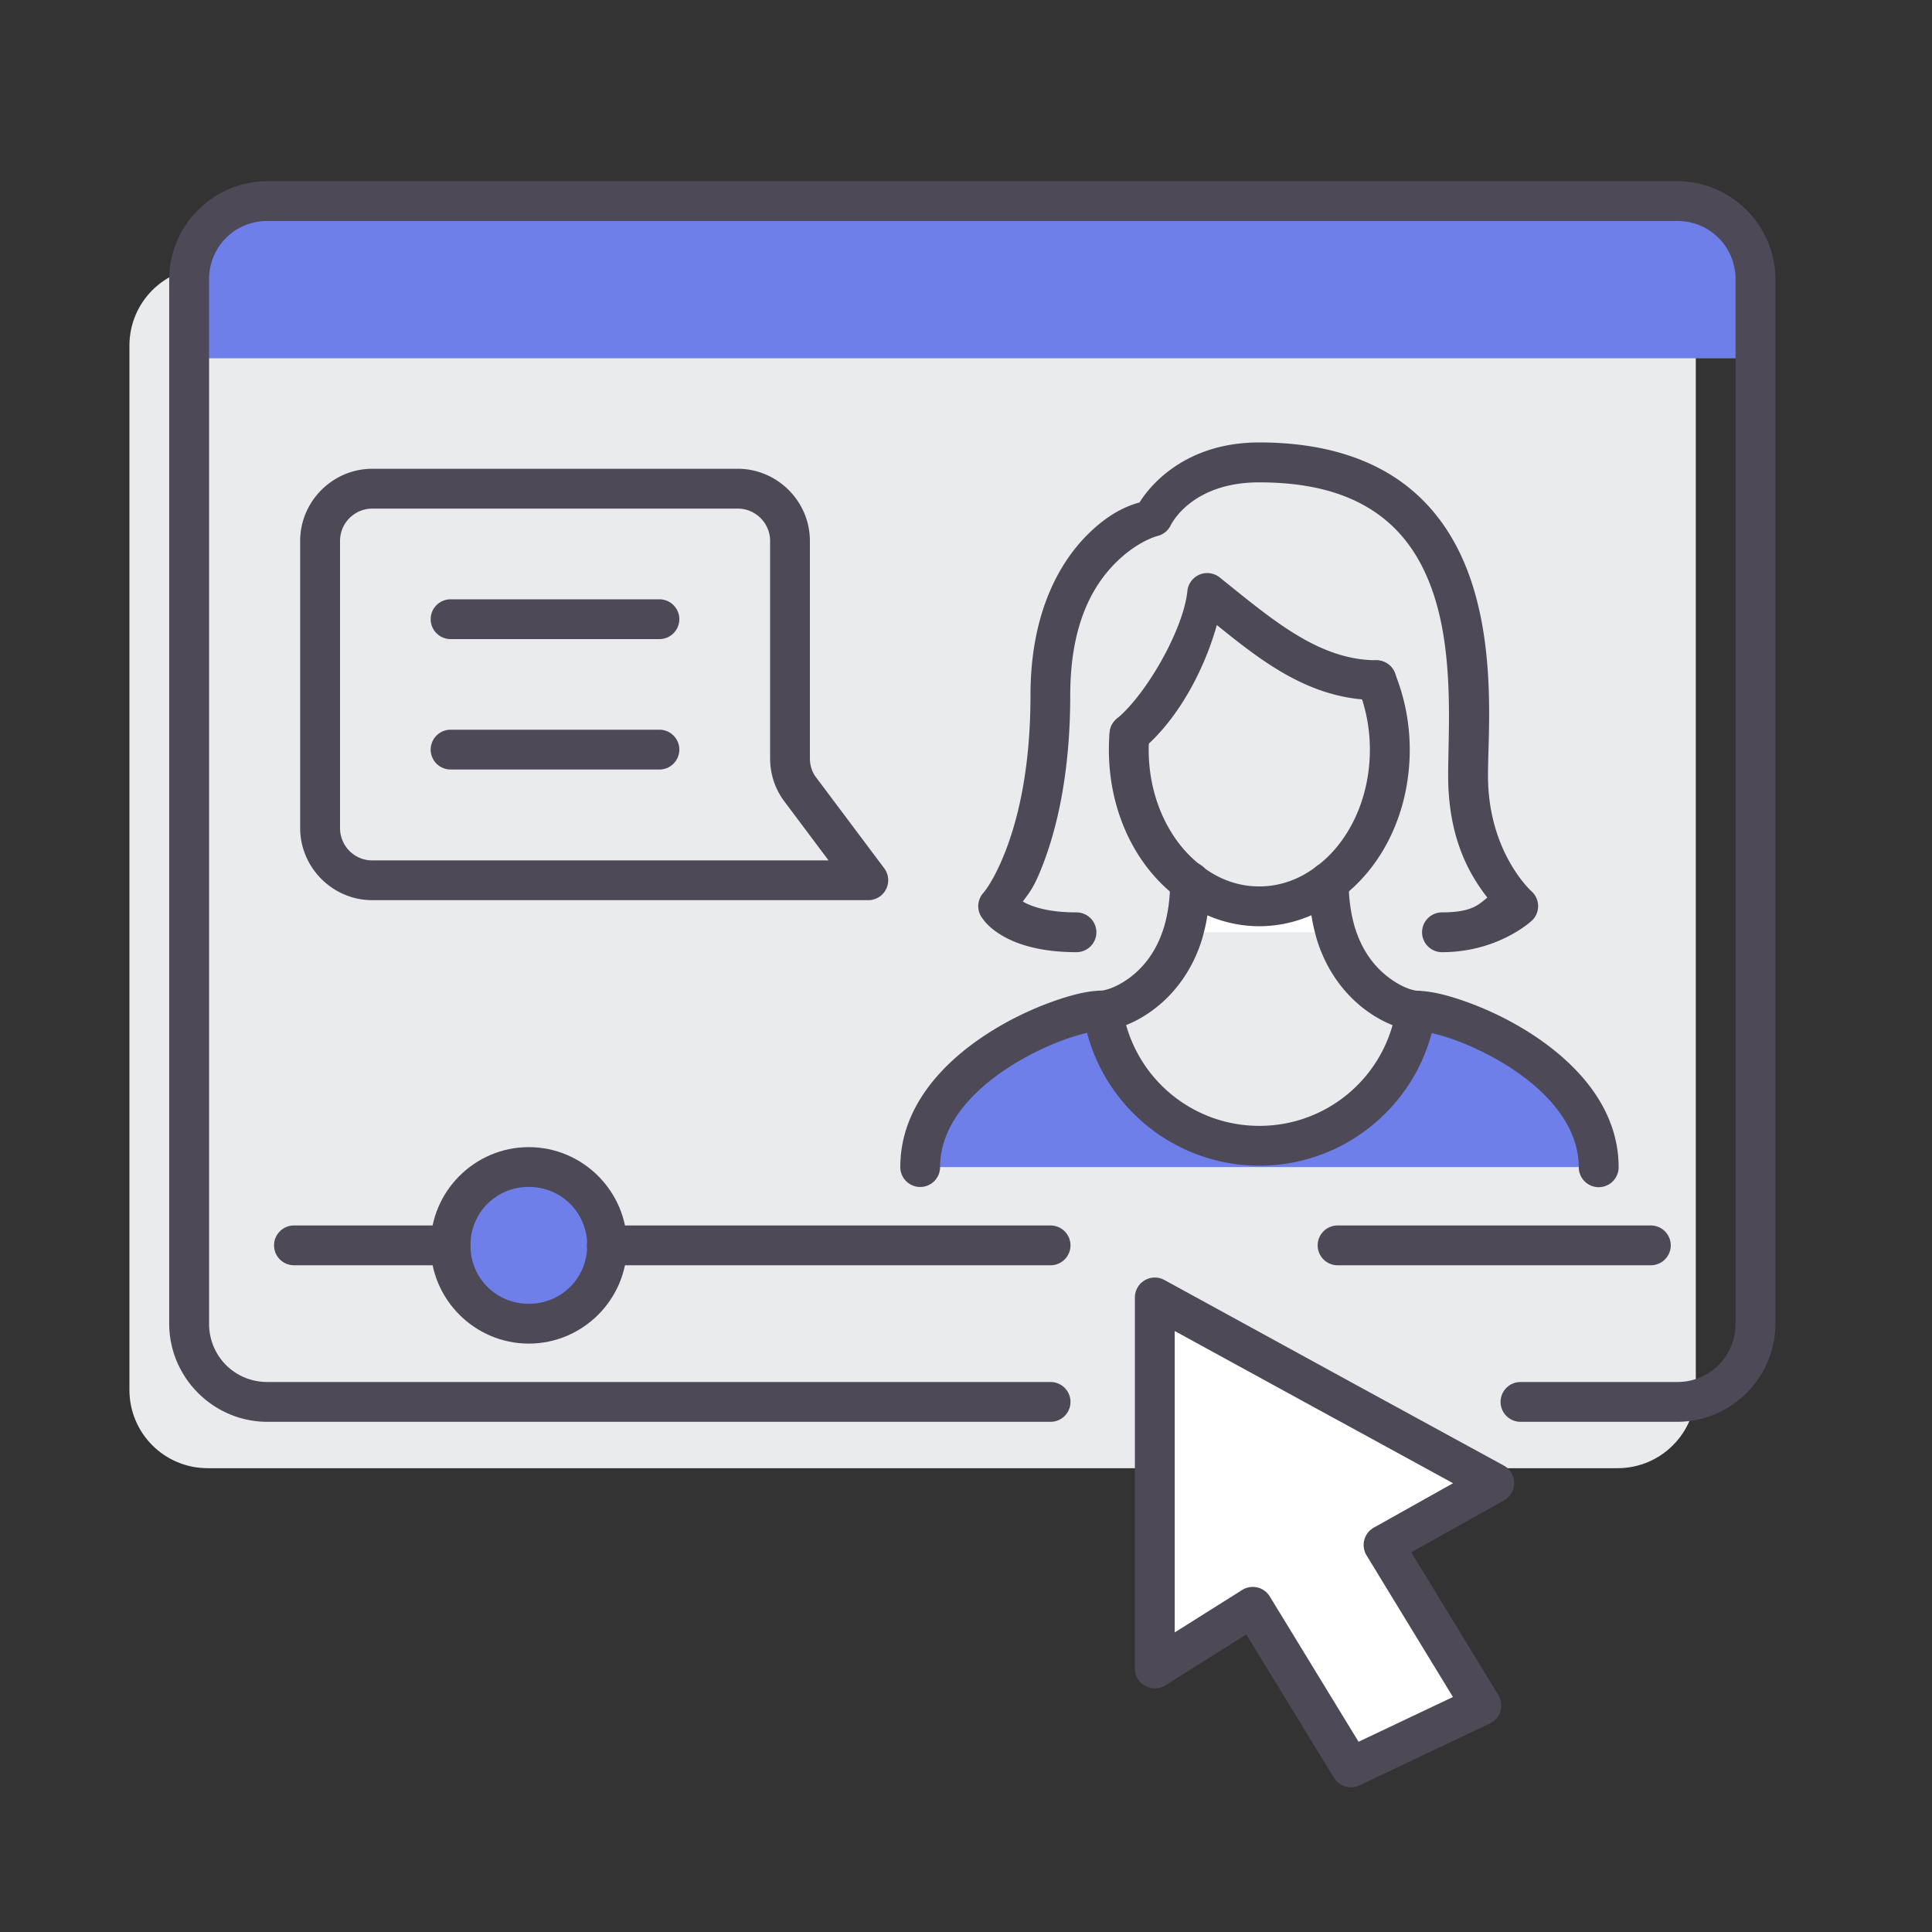 <?xml version="1.0" encoding="UTF-8" standalone="no"?>
<!-- Created with Inkscape (http://www.inkscape.org/) -->

<svg
   width="64"
   height="64"
   viewBox="0 0 16.933 16.933"
   version="1.1"
   id="svg1"
   inkscape:version="1.3.2 (1:1.3.2+202404261509+091e20ef0f)"
   sodipodi:docname="courses.svg"
   xmlns:inkscape="http://www.inkscape.org/namespaces/inkscape"
   xmlns:sodipodi="http://sodipodi.sourceforge.net/DTD/sodipodi-0.dtd"
   xmlns="http://www.w3.org/2000/svg"
   xmlns:svg="http://www.w3.org/2000/svg">
  <rect x="0" y="0" width="16.933" height="16.933" fill="#333333" stroke="none"/>
  <sodipodi:namedview
     id="namedview1"
     pagecolor="#ffffff"
     bordercolor="#999999"
     borderopacity="1"
     inkscape:showpageshadow="2"
     inkscape:pageopacity="0"
     inkscape:pagecheckerboard="0"
     inkscape:deskcolor="#d1d1d1"
     inkscape:document-units="mm"
     inkscape:zoom="8.0227652"
     inkscape:cx="39.01398"
     inkscape:cy="21.937573"
     inkscape:window-width="1920"
     inkscape:window-height="995"
     inkscape:window-x="0"
     inkscape:window-y="0"
     inkscape:window-maximized="1"
     inkscape:current-layer="layer1" />
  <defs
     id="defs1">
    <clipPath
       clipPathUnits="userSpaceOnUse"
       id="clipPath638">
      <path
         d="M 0,1080 H 1920 V 0 H 0 Z"
         transform="translate(-387.462,-794.346)"
         id="path638" />
    </clipPath>
    <clipPath
       clipPathUnits="userSpaceOnUse"
       id="clipPath640">
      <path
         d="M 0,1080 H 1920 V 0 H 0 Z"
         transform="translate(-416.41,-773.574)"
         id="path640" />
    </clipPath>
    <clipPath
       clipPathUnits="userSpaceOnUse"
       id="clipPath642">
      <path
         d="M 0,1080 H 1920 V 0 H 0 Z"
         transform="translate(-402.084,-773.574)"
         id="path642" />
    </clipPath>
    <clipPath
       clipPathUnits="userSpaceOnUse"
       id="clipPath644">
      <path
         d="M 0,1080 H 1920 V 0 H 0 Z"
         transform="translate(-402.084,-773.574)"
         id="path644" />
    </clipPath>
    <clipPath
       clipPathUnits="userSpaceOnUse"
       id="clipPath646">
      <path
         d="M 0,1080 H 1920 V 0 H 0 Z"
         transform="translate(-410.829,-796.319)"
         id="path646" />
    </clipPath>
    <clipPath
       clipPathUnits="userSpaceOnUse"
       id="clipPath648">
      <path
         d="M 0,1080 H 1920 V 0 H 0 Z"
         transform="translate(-416.41,-788.119)"
         id="path648" />
    </clipPath>
    <clipPath
       clipPathUnits="userSpaceOnUse"
       id="clipPath650">
      <path
         d="M 0,1080 H 1920 V 0 H 0 Z"
         transform="translate(-416.41,-773.574)"
         id="path650" />
    </clipPath>
    <clipPath
       clipPathUnits="userSpaceOnUse"
       id="clipPath652">
      <path
         d="M 0,1080 H 1920 V 0 H 0 Z"
         transform="translate(-387.758,-773.574)"
         id="path652" />
    </clipPath>
    <clipPath
       clipPathUnits="userSpaceOnUse"
       id="clipPath654">
      <path
         d="M 0,1080 H 1920 V 0 H 0 Z"
         transform="translate(-392.835,-773.574)"
         id="path654" />
    </clipPath>
    <clipPath
       clipPathUnits="userSpaceOnUse"
       id="clipPath656">
      <path
         d="M 0,1080 H 1920 V 0 H 0 Z"
         transform="translate(-392.835,-773.574)"
         id="path656" />
    </clipPath>
    <clipPath
       clipPathUnits="userSpaceOnUse"
       id="clipPath658">
      <path
         d="M 0,1080 H 1920 V 0 H 0 Z"
         transform="translate(-402.084,-778.383)"
         id="path658" />
    </clipPath>
    <clipPath
       clipPathUnits="userSpaceOnUse"
       id="clipPath660">
      <path
         d="M 0,1080 H 1920 V 0 H 0 Z"
         transform="translate(-398.181,-777.664)"
         id="path660" />
    </clipPath>
    <clipPath
       clipPathUnits="userSpaceOnUse"
       id="clipPath662">
      <path
         d="M 0,1080 H 1920 V 0 H 0 Z"
         transform="translate(-398.181,-780.732)"
         id="path662" />
    </clipPath>
    <clipPath
       clipPathUnits="userSpaceOnUse"
       id="clipPath664">
      <path
         d="M 0,1080 H 1920 V 0 H 0 Z"
         transform="translate(-398.181,-783.799)"
         id="path664" />
    </clipPath>
    <clipPath
       clipPathUnits="userSpaceOnUse"
       id="clipPath666">
      <path
         d="M 0,1080 H 1920 V 0 H 0 Z"
         id="path666" />
    </clipPath>
    <clipPath
       clipPathUnits="userSpaceOnUse"
       id="clipPath668">
      <path
         d="M 0,1080 H 1920 V 0 H 0 Z"
         transform="translate(-405.98,-791.101)"
         id="path668" />
    </clipPath>
    <clipPath
       clipPathUnits="userSpaceOnUse"
       id="clipPath670">
      <path
         d="M 0,1080 H 1920 V 0 H 0 Z"
         transform="translate(-405.98,-788.034)"
         id="path670" />
    </clipPath>
    <clipPath
       clipPathUnits="userSpaceOnUse"
       id="clipPath672">
      <path
         d="M 0,1080 H 1920 V 0 H 0 Z"
         transform="translate(-405.98,-784.966)"
         id="path672" />
    </clipPath>
    <clipPath
       clipPathUnits="userSpaceOnUse"
       id="clipPath674">
      <path
         d="M 0,1080 H 1920 V 0 H 0 Z"
         id="path674" />
    </clipPath>
    <clipPath
       clipPathUnits="userSpaceOnUse"
       id="clipPath676">
      <path
         d="M 0,1080 H 1920 V 0 H 0 Z"
         transform="translate(-415.7,-789.776)"
         id="path676" />
    </clipPath>
    <clipPath
       clipPathUnits="userSpaceOnUse"
       id="clipPath692">
      <path
         d="M 0,1080 H 1920 V 0 H 0 Z"
         transform="translate(-403.21,-765.296)"
         id="path692" />
    </clipPath>
    <clipPath
       clipPathUnits="userSpaceOnUse"
       id="clipPath694">
      <path
         d="M 0,1080 H 1920 V 0 H 0 Z"
         transform="translate(-422.192,-794.814)"
         id="path694" />
    </clipPath>
    <clipPath
       clipPathUnits="userSpaceOnUse"
       id="clipPath696">
      <path
         d="M 0,1080 H 1920 V 0 H 0 Z"
         transform="translate(-418.303,-772.776)"
         id="path696" />
    </clipPath>
    <clipPath
       clipPathUnits="userSpaceOnUse"
       id="clipPath698">
      <path
         d="M 0,1080 H 1920 V 0 H 0 Z"
         transform="translate(-412.022,-766.942)"
         id="path698" />
    </clipPath>
    <clipPath
       clipPathUnits="userSpaceOnUse"
       id="clipPath700">
      <path
         d="M 0,1080 H 1920 V 0 H 0 Z"
         transform="translate(-411.769,-778.61)"
         id="path700" />
    </clipPath>
    <clipPath
       clipPathUnits="userSpaceOnUse"
       id="clipPath702">
      <path
         d="M 0,1080 H 1920 V 0 H 0 Z"
         transform="translate(-409.877,-773.308)"
         id="path702" />
    </clipPath>
    <clipPath
       clipPathUnits="userSpaceOnUse"
       id="clipPath704">
      <path
         d="M 0,1080 H 1920 V 0 H 0 Z"
         transform="translate(-391.727,-772.776)"
         id="path704" />
    </clipPath>
    <clipPath
       clipPathUnits="userSpaceOnUse"
       id="clipPath706">
      <path
         d="M 0,1080 H 1920 V 0 H 0 Z"
         transform="translate(-412.022,-766.942)"
         id="path706" />
    </clipPath>
    <clipPath
       clipPathUnits="userSpaceOnUse"
       id="clipPath708">
      <path
         d="M 0,1080 H 1920 V 0 H 0 Z"
         transform="translate(-404.691,-766.942)"
         id="path708" />
    </clipPath>
    <clipPath
       clipPathUnits="userSpaceOnUse"
       id="clipPath710">
      <path
         d="M 0,1080 H 1920 V 0 H 0 Z"
         transform="translate(-404.691,-770.831)"
         id="path710" />
    </clipPath>
    <clipPath
       clipPathUnits="userSpaceOnUse"
       id="clipPath712">
      <path
         d="M 0,1080 H 1920 V 0 H 0 Z"
         transform="translate(-389.783,-770.831)"
         id="path712" />
    </clipPath>
    <clipPath
       clipPathUnits="userSpaceOnUse"
       id="clipPath714">
      <path
         d="M 0,1080 H 1920 V 0 H 0 Z"
         transform="translate(-411.821,-770.831)"
         id="path714" />
    </clipPath>
    <clipPath
       clipPathUnits="userSpaceOnUse"
       id="clipPath716">
      <path
         d="M 0,1080 H 1920 V 0 H 0 Z"
         transform="translate(-393.672,-770.831)"
         id="path716" />
    </clipPath>
    <clipPath
       clipPathUnits="userSpaceOnUse"
       id="clipPath718">
      <path
         d="M 0,1080 H 1920 V 0 H 0 Z"
         transform="translate(-387.838,-789.629)"
         id="path718" />
    </clipPath>
    <clipPath
       clipPathUnits="userSpaceOnUse"
       id="clipPath720">
      <path
         d="M 0,1080 H 1920 V 0 H 0 Z"
         transform="translate(-389.783,-786.388)"
         id="path720" />
    </clipPath>
    <clipPath
       clipPathUnits="userSpaceOnUse"
       id="clipPath722">
      <path
         d="M 0,1080 H 1920 V 0 H 0 Z"
         transform="translate(-389.783,-783.147)"
         id="path722" />
    </clipPath>
    <clipPath
       clipPathUnits="userSpaceOnUse"
       id="clipPath724">
      <path
         d="M 0,1080 H 1920 V 0 H 0 Z"
         transform="translate(-412.781,-784.871)"
         id="path724" />
    </clipPath>
    <clipPath
       clipPathUnits="userSpaceOnUse"
       id="clipPath726">
      <path
         d="M 0,1080 H 1920 V 0 H 0 Z"
         transform="translate(-406.648,-783.529)"
         id="path726" />
    </clipPath>
    <clipPath
       clipPathUnits="userSpaceOnUse"
       id="clipPath728">
      <path
         d="M 0,1080 H 1920 V 0 H 0 Z"
         transform="translate(-414.414,-778.61)"
         id="path728" />
    </clipPath>
    <clipPath
       clipPathUnits="userSpaceOnUse"
       id="clipPath730">
      <path
         d="M 0,1080 H 1920 V 0 H 0 Z"
         transform="translate(-401.45,-772.776)"
         id="path730" />
    </clipPath>
    <clipPath
       clipPathUnits="userSpaceOnUse"
       id="clipPath732">
      <path
         d="M 0,1080 H 1920 V 0 H 0 Z"
         transform="translate(-411.601,-779.86)"
         id="path732" />
    </clipPath>
    <clipPath
       clipPathUnits="userSpaceOnUse"
       id="clipPath734">
      <path
         d="M 0,1080 H 1920 V 0 H 0 Z"
         transform="translate(-405.988,-776.665)"
         id="path734" />
    </clipPath>
  </defs>
  <g
     inkscape:label="Capa 1"
     inkscape:groupmode="layer"
     id="layer1">
    <path
       id="path639"
       d="m 0,0 v 21.119 l 0.002,0.224 c 0.009,0.772 -0.614,1.402 -1.386,1.402 h -10.22 c -0.812,0 -1.558,-0.445 -1.943,-1.16 -0.122,-0.225 -0.39,-0.466 -0.779,-0.466 V 0 h 9.805"
       style="fill:#ffffff icc-color(Display, 1, 1, 1);fill-opacity:1;fill-rule:nonzero;stroke:none"
       transform="matrix(0.353,0,0,-0.353,13.342,9.947)"
       clip-path="url(#clipPath640)" />
    <path
       id="path641"
       d="m 0,0 v -5.375 c 0.389,0 0.657,0.241 0.779,0.466 l 0.788,1.461 h 1.66 8.731 c 1.308,0 2.368,1.06 2.368,2.368 V 0 Z"
       style="fill:#f8df95 icc-color(Display, 0.953, 0.875, 0.62);fill-opacity:1;fill-rule:nonzero;stroke:#4e4957 icc-color(Display, 0.302, 0.286, 0.337);stroke-width:1.391;stroke-linecap:round;stroke-linejoin:round;stroke-miterlimit:10;stroke-dasharray:none;stroke-opacity:1"
       transform="matrix(0.353,0,0,-0.353,8.288,9.947)"
       clip-path="url(#clipPath642)" />
    <path
       id="path643"
       d="M 0,0 H 9.806"
       style="fill:none;stroke:#4e4957 icc-color(Display, 0.302, 0.286, 0.337);stroke-width:1.391;stroke-linecap:round;stroke-linejoin:round;stroke-miterlimit:10;stroke-dasharray:none;stroke-opacity:1"
       transform="matrix(0.353,0,0,-0.353,8.288,9.947)"
       clip-path="url(#clipPath644)" />
    <path
       id="path645"
       d="m 0,0 h -6.023 c -0.812,0 -1.558,-0.445 -1.943,-1.16 -0.122,-0.225 -0.39,-0.466 -0.779,-0.466"
       style="fill:none;stroke:#4e4957 icc-color(Display, 0.302, 0.286, 0.337);stroke-width:1.391;stroke-linecap:round;stroke-linejoin:round;stroke-miterlimit:10;stroke-dasharray:none;stroke-opacity:1"
       transform="matrix(0.353,0,0,-0.353,11.374,1.923)"
       clip-path="url(#clipPath646)" />
    <path
       id="path647"
       d="M 0,0 V 2.893"
       style="fill:none;stroke:#4e4957 icc-color(Display, 0.302, 0.286, 0.337);stroke-width:1.391;stroke-linecap:round;stroke-linejoin:round;stroke-miterlimit:10;stroke-dasharray:none;stroke-opacity:1"
       transform="matrix(0.353,0,0,-0.353,13.342,4.816)"
       clip-path="url(#clipPath648)" />
    <path
       id="path649"
       d="M 0,0 V 9.246"
       style="fill:none;stroke:#4e4957 icc-color(Display, 0.302, 0.286, 0.337);stroke-width:1.391;stroke-linecap:round;stroke-linejoin:round;stroke-miterlimit:10;stroke-dasharray:none;stroke-opacity:1"
       transform="matrix(0.353,0,0,-0.353,13.342,9.947)"
       clip-path="url(#clipPath650)" />
    <path
       id="path651"
       d="m 0,0 v -1.08 c 0,-1.308 1.06,-2.368 2.368,-2.368 h 8.731 1.66 l 0.788,-1.461 c 0.122,-0.225 0.39,-0.466 0.779,-0.466 V 0"
       style="fill:#f8df95 icc-color(Display, 0.953, 0.875, 0.62);fill-opacity:1;fill-rule:nonzero;stroke:#4e4957 icc-color(Display, 0.302, 0.286, 0.337);stroke-width:1.391;stroke-linecap:round;stroke-linejoin:round;stroke-miterlimit:10;stroke-dasharray:none;stroke-opacity:1"
       transform="matrix(0.353,0,0,-0.353,3.234,9.947)"
       clip-path="url(#clipPath652)" />
    <path
       id="path653"
       d="m 0,0 h 9.249 v 21.119 c -0.388,0 -0.657,0.241 -0.778,0.466 -0.386,0.715 -1.132,1.16 -1.944,1.16 h -10.22 c -0.772,0 -1.395,-0.63 -1.386,-1.402 l 0.002,-0.224 V 0"
       style="fill:#ffffff icc-color(Display, 1, 1, 1);fill-opacity:1;fill-rule:nonzero;stroke:none"
       transform="matrix(0.353,0,0,-0.353,5.025,9.947)"
       clip-path="url(#clipPath654)" />
    <path
       id="path655"
       d="M 0,0 H 9.249"
       style="fill:none;stroke:#4e4957 icc-color(Display, 0.302, 0.286, 0.337);stroke-width:1.391;stroke-linecap:round;stroke-linejoin:round;stroke-miterlimit:10;stroke-dasharray:none;stroke-opacity:1"
       transform="matrix(0.353,0,0,-0.353,5.025,9.947)"
       clip-path="url(#clipPath656)" />
    <path
       id="path657"
       d="m 0,0 v 16.311 c -0.389,0 -0.657,0.241 -0.779,0.466 -0.385,0.714 -1.132,1.16 -1.943,1.16 h -10.22 c -0.772,0 -1.395,-0.631 -1.387,-1.402 l 0.003,-0.224 V -4.808"
       style="fill:none;stroke:#4e4957 icc-color(Display, 0.302, 0.286, 0.337);stroke-width:1.391;stroke-linecap:round;stroke-linejoin:round;stroke-miterlimit:10;stroke-dasharray:none;stroke-opacity:1"
       transform="matrix(0.353,0,0,-0.353,8.288,8.251)"
       clip-path="url(#clipPath658)" />
    <path
       id="path659"
       d="M 0,0 H -6.537"
       style="fill:none;stroke:#4e4957 icc-color(Display, 0.302, 0.286, 0.337);stroke-width:1.391;stroke-linecap:round;stroke-linejoin:round;stroke-miterlimit:10;stroke-dasharray:none;stroke-opacity:1"
       transform="matrix(0.353,0,0,-0.353,6.911,8.504)"
       clip-path="url(#clipPath660)" />
    <path
       id="path661"
       d="M 0,0 H -6.537"
       style="fill:none;stroke:#4e4957 icc-color(Display, 0.302, 0.286, 0.337);stroke-width:1.391;stroke-linecap:round;stroke-linejoin:round;stroke-miterlimit:10;stroke-dasharray:none;stroke-opacity:1"
       transform="matrix(0.353,0,0,-0.353,6.911,7.422)"
       clip-path="url(#clipPath662)" />
    <path
       id="path663"
       d="M 0,0 H -6.537"
       style="fill:none;stroke:#4e4957 icc-color(Display, 0.302, 0.286, 0.337);stroke-width:1.391;stroke-linecap:round;stroke-linejoin:round;stroke-miterlimit:10;stroke-dasharray:none;stroke-opacity:1"
       transform="matrix(0.353,0,0,-0.353,6.911,6.34)"
       clip-path="url(#clipPath664)" />
    <path
       id="path665"
       d="m 391.643,791.101 h 6.537 v -4.049 h -6.537 z"
       style="fill:#f3c66e icc-color(Display, 0.922, 0.78, 0.482);fill-opacity:1;fill-rule:nonzero;stroke:#4e4957 icc-color(Display, 0.302, 0.286, 0.337);stroke-width:1.391;stroke-linecap:round;stroke-linejoin:round;stroke-miterlimit:10;stroke-dasharray:none;stroke-opacity:1"
       transform="matrix(0.353,0,0,-0.353,-133.558,282.847)"
       clip-path="url(#clipPath666)" />
    <path
       id="path667"
       d="M 0,0 H 4.849"
       style="fill:none;stroke:#4e4957 icc-color(Display, 0.302, 0.286, 0.337);stroke-width:1.391;stroke-linecap:round;stroke-linejoin:round;stroke-miterlimit:10;stroke-dasharray:none;stroke-opacity:1"
       transform="matrix(0.353,0,0,-0.353,9.663,3.764)"
       clip-path="url(#clipPath668)" />
    <path
       id="path669"
       d="M 0,0 H 6.537"
       style="fill:none;stroke:#4e4957 icc-color(Display, 0.302, 0.286, 0.337);stroke-width:1.391;stroke-linecap:round;stroke-linejoin:round;stroke-miterlimit:10;stroke-dasharray:none;stroke-opacity:1"
       transform="matrix(0.353,0,0,-0.353,9.663,4.846)"
       clip-path="url(#clipPath670)" />
    <path
       id="path671"
       d="M 0,0 H 6.537"
       style="fill:none;stroke:#4e4957 icc-color(Display, 0.302, 0.286, 0.337);stroke-width:1.391;stroke-linecap:round;stroke-linejoin:round;stroke-miterlimit:10;stroke-dasharray:none;stroke-opacity:1"
       transform="matrix(0.353,0,0,-0.353,9.663,5.928)"
       clip-path="url(#clipPath672)" />
    <path
       id="path673"
       d="m 412.517,777.664 h -6.537 v 4.049 h 6.537 z"
       style="fill:#f3c66e icc-color(Display, 0.922, 0.78, 0.482);fill-opacity:1;fill-rule:nonzero;stroke:#4e4957 icc-color(Display, 0.302, 0.286, 0.337);stroke-width:1.391;stroke-linecap:round;stroke-linejoin:round;stroke-miterlimit:10;stroke-dasharray:none;stroke-opacity:1"
       transform="matrix(0.353,0,0,-0.353,-133.558,282.847)"
       clip-path="url(#clipPath674)" />
    <path
       id="path691"
       d="m 0,0 h -19.446 c -1.076,0 -1.944,0.868 -1.944,1.945 v 23.982 1.945 c 0,1.076 0.868,1.945 1.944,1.945 h 35.002 c 1.077,0 1.945,-0.869 1.945,-1.945 V 25.927 1.945 C 17.501,0.868 16.633,0 15.556,0 h -3.889"
       style="fill:#eaebed;fill-opacity:1;fill-rule:nonzero;stroke:none"
       transform="matrix(0.353,0,0,-0.353,8.685,12.868)"
       clip-path="url(#clipPath692)" />
    <path
       id="path693"
       d="m 0,0 v -1.945 h -36.298 -2.593 V 0 c 0,1.076 0.868,1.945 1.944,1.945 H -1.945 C -0.868,1.945 0,1.076 0,0"
       style="fill:#6e7fea;fill-opacity:1;fill-rule:nonzero;stroke:none"
       transform="matrix(0.353,0,0,-0.353,15.382,2.454)"
       clip-path="url(#clipPath694)" />
    <path
       id="path695"
       d="m 0,0 h -8.426 v 0.532 c 1.95,0 3.603,1.432 3.889,3.357 C -3.565,3.889 0,2.483 0,0"
       style="fill:#6e7fea;fill-opacity:1;fill-rule:nonzero;stroke:none"
       transform="matrix(0.353,0,0,-0.353,14.01,10.229)"
       clip-path="url(#clipPath696)" />
    <path
       id="path697"
       d="M 0,0 3.688,-2.015 0.94,-3.552 3.371,-7.538 0.13,-9.075 -2.307,-5.088 -4.738,-6.618 V 0 2.593 Z"
       style="fill:#ffffff;fill-opacity:1;fill-rule:nonzero;stroke:none"
       transform="matrix(0.353,0,0,-0.353,11.794,12.287)"
       clip-path="url(#clipPath698)" />
    <path
       id="path699"
       d="m 0,0 h -3.785 c 0.104,0.356 0.168,0.771 0.168,1.251 0.5,-0.383 1.089,-0.603 1.724,-0.603 0.636,0 1.225,0.22 1.725,0.603 C -0.168,0.771 -0.104,0.356 0,0"
       style="fill:#ffffff icc-color(Display, 1, 1, 1);fill-opacity:1;fill-rule:nonzero;stroke:none"
       transform="matrix(0.353,0,0,-0.353,11.705,8.171)"
       clip-path="url(#clipPath700)" />
    <path
       id="path701"
       d="m 0,0 v -0.532 h -8.426 c 0,2.483 3.565,3.889 4.537,3.889 C -3.604,1.432 -1.951,0 0,0"
       style="fill:#6e7fea;fill-opacity:1;fill-rule:nonzero;stroke:none"
       transform="matrix(0.353,0,0,-0.353,11.037,10.041)"
       clip-path="url(#clipPath702)" />
    <path
       id="path703"
       d="m 0,0 c 1.076,0 1.945,-0.868 1.945,-1.945 0,-1.076 -0.869,-1.944 -1.945,-1.944 -1.076,0 -1.945,0.868 -1.945,1.944 C -1.945,-0.868 -1.076,0 0,0"
       style="fill:#6e7fea;fill-opacity:1;fill-rule:nonzero;stroke:none"
       transform="matrix(0.353,0,0,-0.353,4.635,10.229)"
       clip-path="url(#clipPath704)" />
    <path
       style="color:#000000;fill:#4e4957;stroke-linecap:round;stroke-linejoin:round;stroke-miterlimit:10;-inkscape-stroke:none;fill-opacity:1"
       d="m 0.342,-9.521 a 0.495,0.495 0 0 0 -0.633,0.189 l -2.176,3.559 -2.008,-1.264 a 0.495,0.495 0 0 0 -0.758,0.42 V 0 2.594 A 0.495,0.495 0 0 0 -4.5,3.027 L 0.236,0.434 3.926,-1.58 a 0.495,0.495 0 0 0 0.004,-0.867 L 1.629,-3.734 3.793,-7.281 A 0.495,0.495 0 0 0 3.582,-7.984 Z M 0.32,-8.438 l 2.344,1.111 -2.146,3.518 a 0.495,0.495 0 0 0 0.182,0.688 l 1.967,1.102 -2.902,1.586 a 0.495,0.495 0 0 0 -0.002,0 L -4.244,1.76 V 0 -5.723 l 1.674,1.053 a 0.495,0.495 0 0 0 0.686,-0.16 z"
       id="path705"
       transform="matrix(0.353,0,0,-0.353,11.794,12.287)" />
    <path
       style="color:#000000;fill:#4e4957;stroke-linecap:round;stroke-linejoin:round;stroke-miterlimit:10;-inkscape-stroke:none;fill-opacity:1"
       d="m -19.445,-0.494 c -1.342,0 -2.439,1.097 -2.439,2.439 v 23.982 1.943 c 0,1.342 1.097,2.439 2.439,2.439 h 35.002 c 1.343,0 2.439,-1.098 2.439,-2.439 V 25.928 1.945 c 0,-1.343 -1.097,-2.439 -2.439,-2.439 H 11.668 A 0.495,0.495 0 0 0 11.172,0 0.495,0.495 0 0 0 11.668,0.494 h 3.889 c 0.811,0 1.449,0.64 1.449,1.451 v 23.982 1.943 c 0,0.81 -0.638,1.451 -1.449,1.451 h -35.002 c -0.81,0 -1.449,-0.641 -1.449,-1.451 V 25.928 1.945 c 0,-0.811 0.639,-1.451 1.449,-1.451 H 0 A 0.495,0.495 0 0 0 0.494,0 0.495,0.495 0 0 0 0,-0.494 Z"
       id="path707"
       transform="matrix(0.353,0,0,-0.353,9.208,12.287)" />
    <path
       style="color:#000000;fill:#4e4957;stroke-linecap:round;stroke-linejoin:round;stroke-miterlimit:10;-inkscape-stroke:none;fill-opacity:1"
       d="M -11.02,-0.494 A 0.495,0.495 0 0 0 -11.514,0 0.495,0.495 0 0 0 -11.02,0.494 H 0 A 0.495,0.495 0 0 0 0.494,0 0.495,0.495 0 0 0 0,-0.494 Z"
       id="path709"
       transform="matrix(0.353,0,0,-0.353,9.208,10.915)" />
    <path
       style="color:#000000;fill:#4e4957;stroke-linecap:round;stroke-linejoin:round;stroke-miterlimit:10;-inkscape-stroke:none;fill-opacity:1"
       d="M -3.889,-0.494 A 0.495,0.495 0 0 0 -4.383,0 0.495,0.495 0 0 0 -3.889,0.494 H 0 A 0.495,0.495 0 0 0 0.494,0 0.495,0.495 0 0 0 0,-0.494 Z"
       id="path711"
       transform="matrix(0.353,0,0,-0.353,3.949,10.915)" />
    <path
       style="color:#000000;fill:#4e4957;stroke-linecap:round;stroke-linejoin:round;stroke-miterlimit:10;-inkscape-stroke:none;fill-opacity:1"
       d="M 0,-0.494 A 0.495,0.495 0 0 0 -0.494,0 0.495,0.495 0 0 0 0,0.494 H 7.777 A 0.495,0.495 0 0 0 8.273,0 0.495,0.495 0 0 0 7.777,-0.494 Z"
       id="path713"
       transform="matrix(0.353,0,0,-0.353,11.723,10.915)" />
    <path
       style="color:#000000;fill:#4e4957;stroke-linecap:round;stroke-linejoin:round;stroke-miterlimit:10;-inkscape-stroke:none;fill-opacity:1"
       d="m -1.945,-2.439 c -1.342,0 -2.438,1.098 -2.438,2.439 0,1.342 1.095,2.439 2.438,2.439 1.343,0 2.439,-1.098 2.439,-2.439 0,-1.342 -1.096,-2.439 -2.439,-2.439 z m 0,0.988 c 0.811,0 1.451,0.641 1.451,1.451 0,0.81 -0.64,1.451 -1.451,1.451 -0.81,0 -1.449,-0.641 -1.449,-1.451 0,-0.81 0.639,-1.451 1.449,-1.451 z"
       id="path715"
       transform="matrix(0.353,0,0,-0.353,5.321,10.915)" />
    <path
       style="color:#000000;fill:#4e4957;stroke-linecap:round;stroke-linejoin:round;stroke-miterlimit:10;-inkscape-stroke:none;fill-opacity:1"
       d="m 0,-10.217 c -0.983,0 -1.791,0.808 -1.791,1.791 v 7.129 c 0,0.982 0.808,1.791 1.791,1.791 h 9.074 c 0.982,0 1.791,-0.809 1.791,-1.791 v -5.398 c 0,-0.181 0.056,-0.345 0.156,-0.477 a 0.495,0.495 0 0 0 0.004,-0.004 l 1.686,-2.25 a 0.495,0.495 0 0 0 -0.395,-0.791 z m 0,0.988 h 11.328 l -1.09,1.455 c -0.237,0.309 -0.361,0.689 -0.361,1.078 v 5.398 c 0,0.442 -0.361,0.803 -0.803,0.803 H 0 c -0.443,1e-8 -0.801,-0.361 -0.801,-0.803 v -7.129 c 0,-0.443 0.358,-0.803 0.801,-0.803 z"
       id="path717"
       transform="matrix(0.353,0,0,-0.353,3.263,4.283)" />
    <path
       style="color:#000000;fill:#4e4957;stroke-linecap:round;stroke-linejoin:round;stroke-miterlimit:10;-inkscape-stroke:none;fill-opacity:1"
       d="M 0,-0.494 A 0.495,0.495 0 0 0 -0.494,0 0.495,0.495 0 0 0 0,0.494 H 5.186 A 0.495,0.495 0 0 0 5.68,0 0.495,0.495 0 0 0 5.186,-0.494 Z"
       id="path719"
       transform="matrix(0.353,0,0,-0.353,3.949,5.427)" />
    <path
       style="color:#000000;fill:#4e4957;stroke-linecap:round;stroke-linejoin:round;stroke-miterlimit:10;-inkscape-stroke:none;fill-opacity:1"
       d="M 0,-0.494 A 0.495,0.495 0 0 0 -0.494,0 0.495,0.495 0 0 0 0,0.494 H 5.186 A 0.495,0.495 0 0 0 5.68,0 0.495,0.495 0 0 0 5.186,-0.494 Z"
       id="path721"
       transform="matrix(0.353,0,0,-0.353,3.949,6.57)" />
    <path
       style="color:#000000;fill:#4e4957;stroke-linecap:round;stroke-linejoin:round;stroke-miterlimit:10;-inkscape-stroke:none;fill-opacity:1"
       d="m -2.904,-6.107 c -0.749,0 -1.446,0.263 -2.021,0.703 -1.056,0.788 -1.713,2.15 -1.713,3.68 0,0.145 0.005,0.298 0.021,0.445 a 0.495,0.495 0 0 0 0.549,0.436 0.495,0.495 0 0 0 0.436,-0.549 c -0.011,-0.097 -0.018,-0.217 -0.018,-0.332 0,-1.245 0.547,-2.316 1.318,-2.891 a 0.495,0.495 0 0 0 0.004,-0.004 c 0.423,-0.324 0.902,-0.5 1.424,-0.5 0.521,0 1.001,0.177 1.424,0.5 a 0.495,0.495 0 0 0 0.006,0.004 c 0.771,0.574 1.316,1.646 1.316,2.891 -10e-9,0.556 -0.11,1.076 -0.299,1.537 A 0.495,0.495 0 0 0 -0.188,0.457 0.495,0.495 0 0 0 0.457,0.188 c 0.237,-0.577 0.375,-1.224 0.375,-1.912 0,-1.53 -0.659,-2.894 -1.715,-3.682 -0.575,-0.439 -1.274,-0.701 -2.021,-0.701 z"
       id="path723"
       transform="matrix(0.353,0,0,-0.353,12.062,5.962)" />
    <path
       style="color:#000000;fill:#4e4957;stroke-linecap:round;stroke-linejoin:round;stroke-miterlimit:10;-inkscape-stroke:none;fill-opacity:1"
       d="M -0.037,-0.492 A 0.495,0.495 0 0 0 -0.375,-0.322 0.495,0.495 0 0 0 -0.322,0.375 l 0.008,0.006 a 0.495,0.495 0 0 0 0.004,0.006 C 0.436,1.009 1.344,2.616 1.439,3.557 A 0.495,0.495 0 0 0 2.24,3.893 C 3.551,2.843 4.696,1.841 6.133,1.836 A 0.495,0.495 0 0 0 6.627,1.34 0.495,0.495 0 0 0 6.131,0.848 C 4.503,0.854 3.3,1.797 2.17,2.711 1.843,1.544 1.174,0.337 0.328,-0.369 l -0.004,-0.004 -0.002,-0.002 a 0.495,0.495 0 0 0 -0.359,-0.117 z"
       id="path725"
       transform="matrix(0.353,0,0,-0.353,9.899,6.435)" />
    <path
       style="color:#000000;fill:#4e4957;stroke-linecap:round;stroke-linejoin:round;stroke-miterlimit:10;-inkscape-stroke:none;fill-opacity:1"
       d="m -9.074,-0.494 c -0.852,0 -1.43,0.178 -1.803,0.387 -0.186,0.104 -0.321,0.214 -0.412,0.307 -0.091,0.093 -0.158,0.201 -0.158,0.201 a 0.495,0.495 0 0 0 0.059,0.576 c 0,0 0.255,0.274 0.557,1.053 0.301,0.779 0.615,2.024 0.615,3.857 0,2.003 0.692,3.262 1.414,3.984 0.624,0.624 1.126,0.75 1.295,0.803 0.133,0.215 0.968,1.488 2.971,1.488 1.546,0 2.723,-0.381 3.58,-1.018 C -0.099,10.508 0.42,9.634 0.725,8.725 1.334,6.906 1.143,4.889 1.143,3.889 c 0,-1.912 1.084,-2.875 1.084,-2.875 a 0.495,0.495 0 0 0 0.016,-0.715 c 0,0 -0.826,-0.793 -2.242,-0.793 A 0.495,0.495 0 0 0 -0.494,0 0.495,0.495 0 0 0 0,0.494 c 0.783,0 0.934,0.222 1.127,0.367 C 0.712,1.397 0.154,2.296 0.154,3.889 c 0,1.107 0.15,2.978 -0.367,4.521 -0.259,0.772 -0.669,1.448 -1.334,1.941 -0.665,0.493 -1.603,0.82 -2.99,0.82 -1.717,0 -2.205,-1.08 -2.205,-1.08 A 0.495,0.495 0 0 0 -7.061,9.84 c 0,0 -0.495,-0.12 -1.043,-0.668 -0.548,-0.548 -1.125,-1.503 -1.125,-3.285 0,-1.946 -0.335,-3.319 -0.682,-4.215 C -10.143,1.07 -10.265,0.964 -10.406,0.764 c 0.006,-0.003 0.005,-0.004 0.012,-0.008 0.207,-0.116 0.604,-0.262 1.32,-0.262 A 0.495,0.495 0 0 0 -8.58,0 0.495,0.495 0 0 0 -9.074,-0.494 Z"
       id="path727"
       transform="matrix(0.353,0,0,-0.353,12.638,8.171)" />
    <path
       style="color:#000000;fill:#4e4957;stroke-linecap:round;stroke-linejoin:round;stroke-miterlimit:10;-inkscape-stroke:none;fill-opacity:1"
       d="M 0,-0.494 A 0.495,0.495 0 0 0 -0.494,0 c 1e-8,1.478 1.04,2.579 2.127,3.289 C 2.176,3.644 2.745,3.913 3.25,4.096 c 0.505,0.183 0.925,0.287 1.287,0.287 -0.039,0 0.073,0.01 0.199,0.059 0.126,0.048 0.287,0.129 0.451,0.25 0.329,0.241 0.676,0.633 0.871,1.283 0.09,0.309 0.148,0.675 0.148,1.109 A 0.495,0.495 0 0 0 6.701,7.578 0.495,0.495 0 0 0 7.197,7.084 c 0,-0.523 -0.072,-0.986 -0.189,-1.389 a 0.495,0.495 0 0 0 0,-0.004 C 6.749,4.827 6.251,4.246 5.771,3.895 5.532,3.719 5.298,3.597 5.092,3.518 4.885,3.438 4.729,3.395 4.537,3.395 c -0.124,0 -0.515,-0.07 -0.951,-0.229 C 3.149,3.008 2.643,2.768 2.174,2.461 1.236,1.848 0.494,1.005 0.494,0 A 0.495,0.495 0 0 0 0,-0.494 Z"
       id="path729"
       transform="matrix(0.353,0,0,-0.353,8.065,10.229)" />
    <path
       style="color:#000000;fill:#4e4957;stroke-linecap:round;stroke-linejoin:round;stroke-miterlimit:10;-inkscape-stroke:none;fill-opacity:1"
       d="m 6.701,-7.578 a 0.495,0.495 0 0 0 -0.494,0.494 c 0,1.004 -0.741,1.848 -1.68,2.461 -0.469,0.307 -0.975,0.547 -1.412,0.705 -0.437,0.158 -0.827,0.229 -0.951,0.229 -0.192,0 -0.346,0.044 -0.553,0.123 -0.206,0.079 -0.442,0.201 -0.682,0.377 -0.48,0.352 -0.978,0.933 -1.236,1.797 a 0.495,0.495 0 0 0 0,0.004 c -0.116,0.402 -0.188,0.864 -0.188,1.389 A 0.495,0.495 0 0 0 0,0.494 0.495,0.495 0 0 0 0.494,0 c 0,-0.434 0.059,-0.798 0.148,-1.109 C 0.838,-1.761 1.186,-2.151 1.516,-2.393 c 0.165,-0.121 0.323,-0.202 0.449,-0.25 0.126,-0.048 0.239,-0.059 0.199,-0.059 0.362,0 0.784,-0.104 1.289,-0.287 0.505,-0.183 1.072,-0.451 1.615,-0.807 1.087,-0.711 2.129,-1.811 2.129,-3.289 A 0.495,0.495 0 0 0 6.701,-7.578 Z"
       id="path731"
       transform="matrix(0.353,0,0,-0.353,11.646,7.73)" />
    <path
       style="color:#000000;fill:#4e4957;stroke-linecap:round;stroke-linejoin:round;stroke-miterlimit:10;-inkscape-stroke:none;fill-opacity:1"
       d="m 3.889,-3.852 c -2.193,0 -4.057,1.614 -4.377,3.779 A 0.495,0.495 0 0 0 -0.072,0.488 0.495,0.495 0 0 0 0.488,0.072 C 0.738,-1.615 2.179,-2.863 3.889,-2.863 c 1.709,0 3.151,1.248 3.4,2.936 A 0.495,0.495 0 0 0 7.85,0.488 0.495,0.495 0 0 0 8.268,-0.072 C 7.947,-2.237 6.081,-3.852 3.889,-3.852 Z"
       id="path733"
       transform="matrix(0.353,0,0,-0.353,9.665,8.857)" />
  </g>
</svg>
